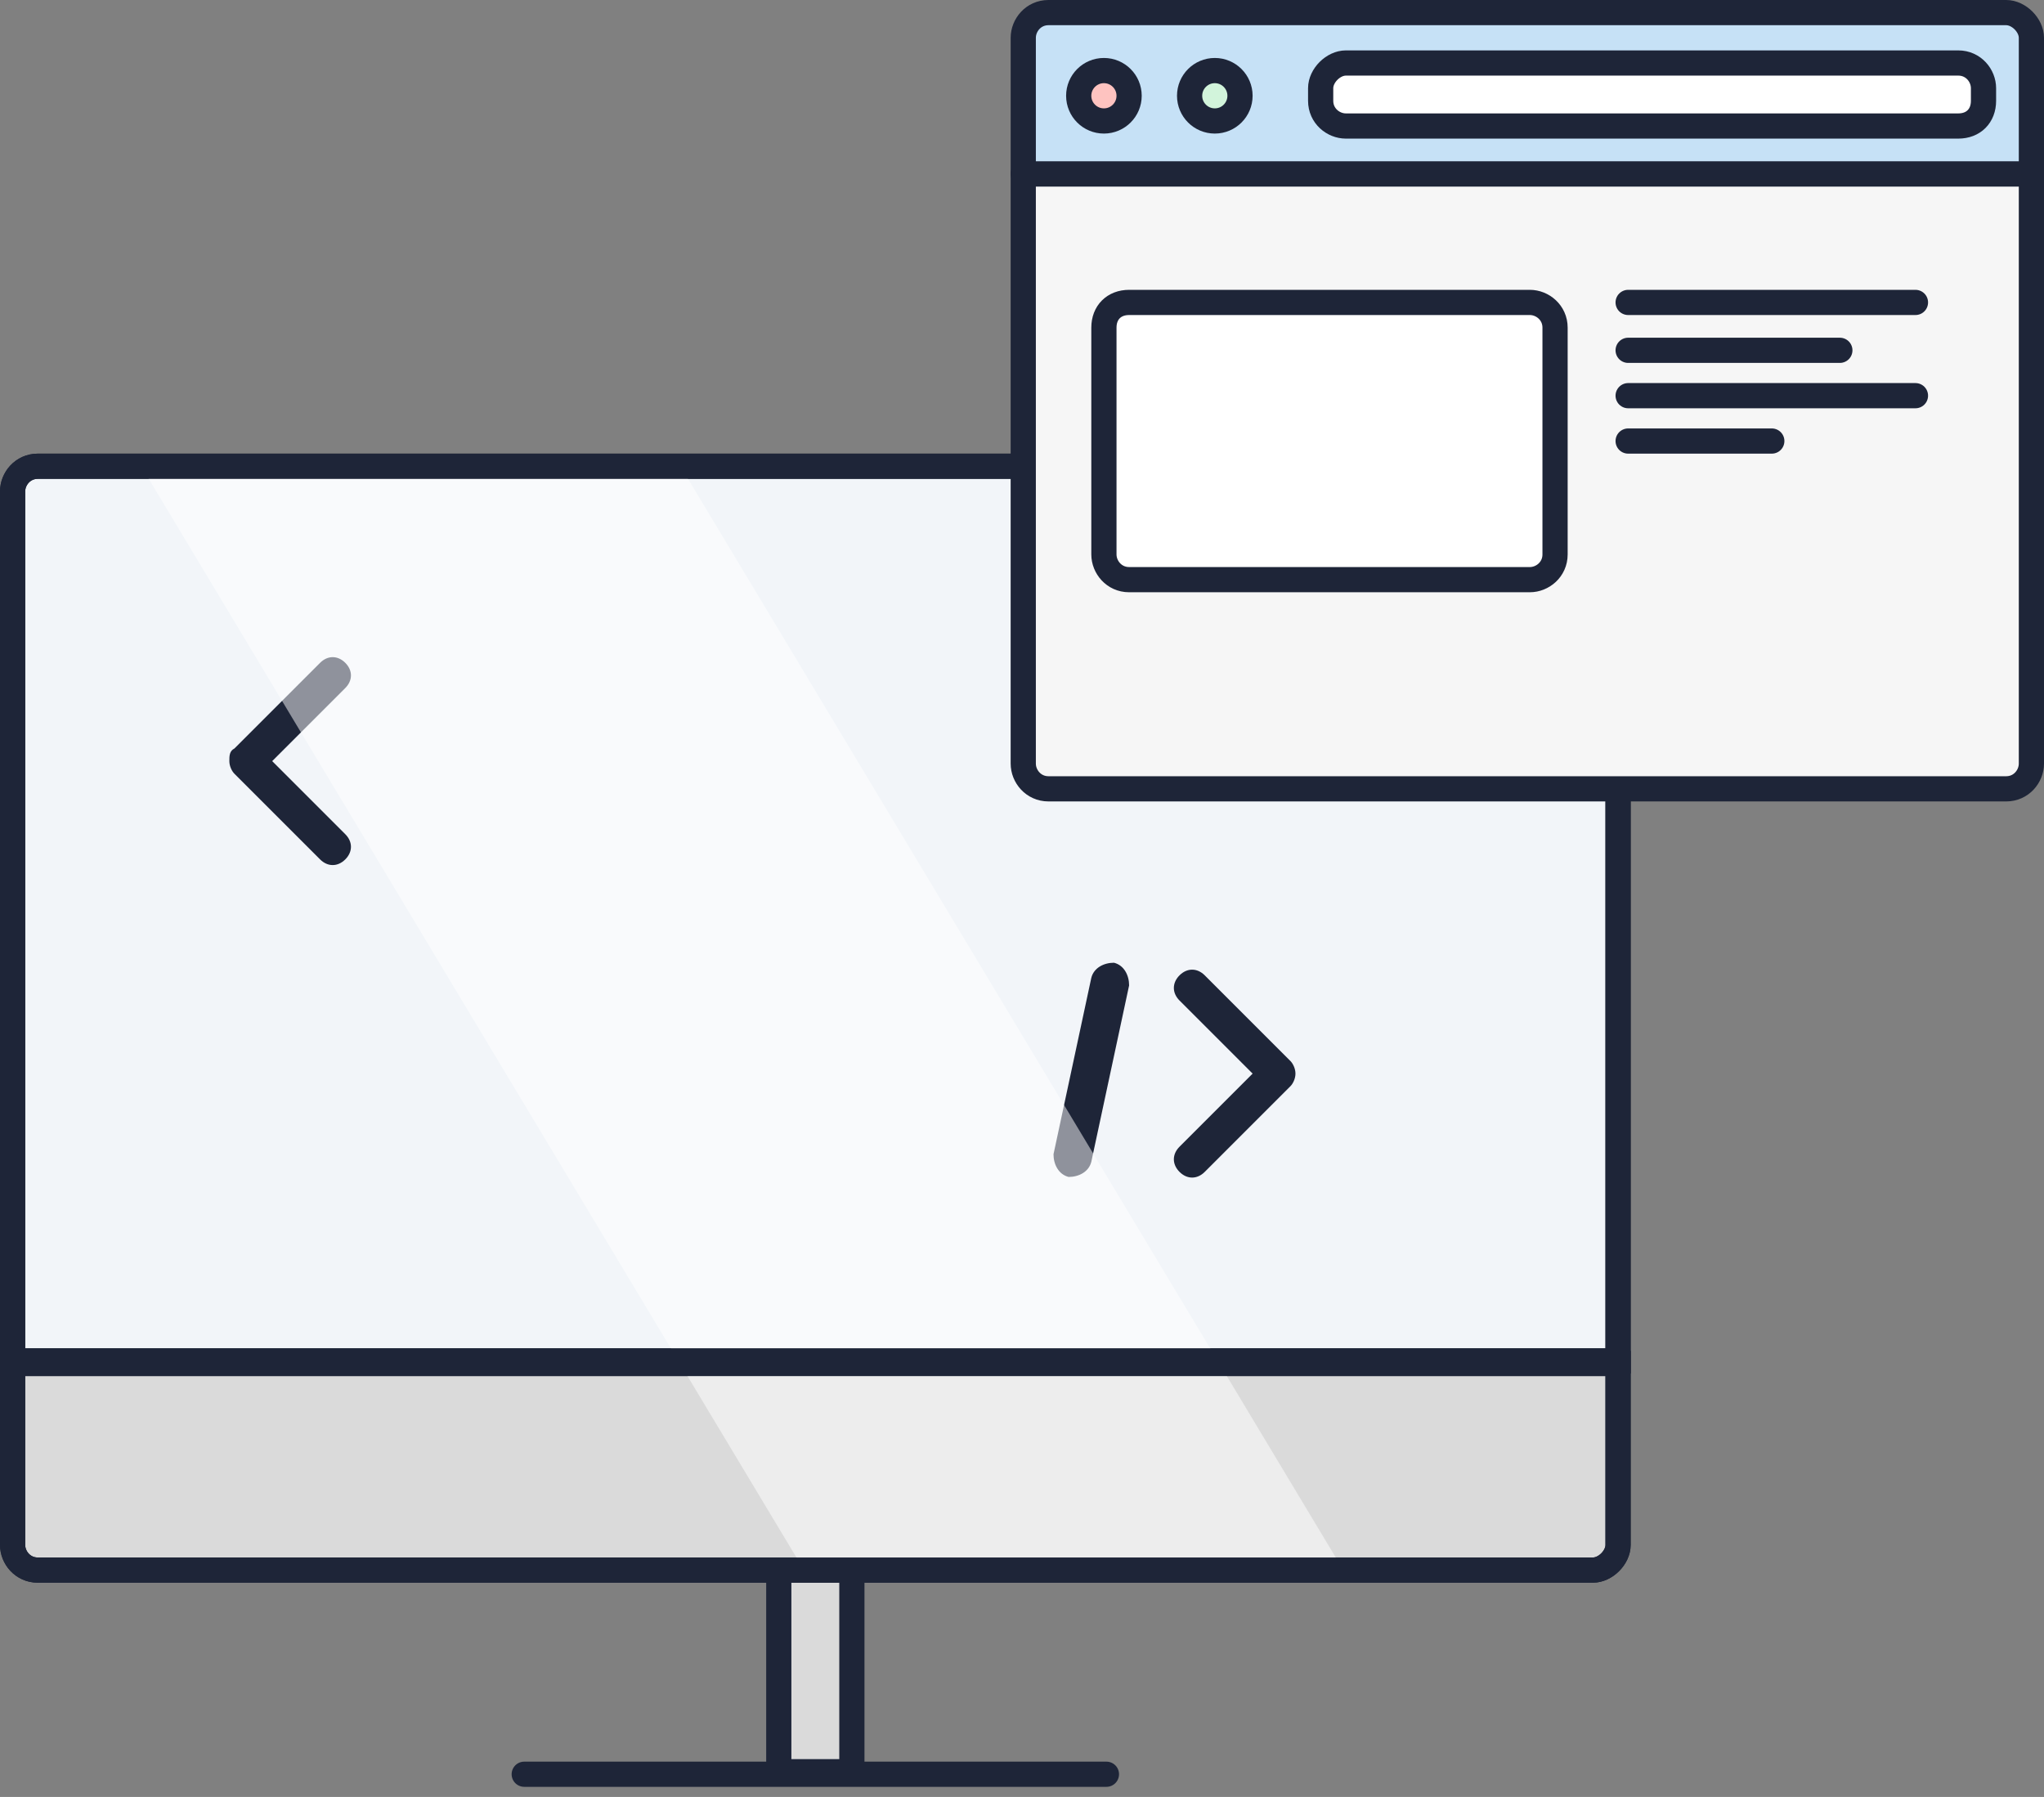 <?xml version="1.0" encoding="utf-8"?>
<!-- Generator: Adobe Illustrator 17.1.0, SVG Export Plug-In . SVG Version: 6.00 Build 0)  -->
<!DOCTYPE svg PUBLIC "-//W3C//DTD SVG 1.1//EN" "http://www.w3.org/Graphics/SVG/1.1/DTD/svg11.dtd">
<svg version="1.1" id="Calque_1" xmlns="http://www.w3.org/2000/svg" xmlns:xlink="http://www.w3.org/1999/xlink" x="0px" y="0px"
	 viewBox="0 0 81.1 71.3" enable-background="new 0 0 81.1 71.3" xml:space="preserve">
<rect x="0" y="0" width="81.1" height="71.3" fill="#808080" stroke="none"/>
<path fill="#DADADA" stroke="#1E2538" stroke-miterlimit="10" d="M0.5,61.3c0,0.5,0.4,1,1,1h61.7c0.5,0,1-0.5,1-1v-7.2H0.5V61.3z"/>
<path fill="#F2F5F9" stroke="#1E2538" stroke-miterlimit="10" d="M63.2,18.5H1.5c-0.6,0-1,0.5-1,1v34.5h63.7V19.5
	C64.2,19,63.8,18.5,63.2,18.5z"/>
<line fill="none" stroke="#1E2538" stroke-linecap="round" stroke-linejoin="round" stroke-miterlimit="10" x1="20.8" y1="70.4" x2="43.9" y2="70.4"/>
<path fill="#1E2538" d="M9.1,30.2c0,0.2,0.1,0.4,0.2,0.5l3.4,3.4c0.3,0.3,0.7,0.3,1,0s0.3-0.7,0-1l-2.9-2.9l2.9-2.9
	c0.3-0.3,0.3-0.7,0-1s-0.7-0.3-1,0l-3.4,3.4C9.1,29.8,9.1,30,9.1,30.2z"/>
<g>
	<path fill="#1E2538" d="M42.4,46.7L42.4,46.7c-0.4-0.1-0.6-0.5-0.6-0.9l1.5-7c0.1-0.4,0.5-0.6,0.9-0.6h0c0.4,0.1,0.6,0.5,0.6,0.9
		l-1.5,7C43.2,46.5,42.8,46.7,42.4,46.7z"/>
	<path fill="#1E2538" d="M51.4,42.6c0-0.2-0.1-0.4-0.2-0.5l-3.4-3.4c-0.3-0.3-0.7-0.3-1,0s-0.3,0.7,0,1l2.9,2.9l-2.9,2.9
		c-0.3,0.3-0.3,0.7,0,1s0.7,0.3,1,0l3.4-3.4C51.3,43,51.4,42.8,51.4,42.6z"/>
</g>
<rect x="30.9" y="62.3" fill="#DADADA" stroke="#1E2538" stroke-linecap="round" stroke-linejoin="round" stroke-miterlimit="10" width="2.9" height="8"/>
<polygon opacity="0.5" fill="#FFFFFF" points="5.6,18.5 31.9,62.3 53.3,62.3 27,18.5 "/>
<path fill="none" stroke="#1E2538" stroke-miterlimit="10" d="M0.5,61.3c0,0.5,0.4,1,1,1h61.7c0.5,0,1-0.5,1-1v-7.2H0.5V61.3z"/>
<path fill="none" stroke="#1E2538" stroke-miterlimit="10" d="M63.2,18.5H1.5c-0.6,0-1,0.5-1,1v34.5h63.7V19.5
	C64.2,19,63.8,18.5,63.2,18.5z"/>
<g>
	<path fill="#F6F6F6" stroke="#1E2538" stroke-linecap="round" stroke-linejoin="round" stroke-miterlimit="10" d="M40.6,30.3
		c0,0.5,0.4,1,1,1h38c0.6,0,1-0.5,1-1V6.9h-40V30.3z"/>
	<path fill="#C6E1F6" stroke="#1E2538" stroke-linecap="round" stroke-linejoin="round" stroke-miterlimit="10" d="M79.6,0.5h-38
		c-0.6,0-1,0.5-1,1v5.4h40V1.5C80.6,1,80.1,0.5,79.6,0.5z"/>
	<path fill="#FFFFFF" stroke="#1E2538" stroke-linecap="round" stroke-linejoin="round" stroke-miterlimit="10" d="M52.4,4V3.5
		c0-0.5,0.5-1,1-1h24.3c0.6,0,1,0.5,1,1V4c0,0.6-0.4,1-1,1H53.4C52.9,5,52.4,4.6,52.4,4z"/>
	
		<circle fill="#D2F4DB" stroke="#1E2538" stroke-linecap="round" stroke-linejoin="round" stroke-miterlimit="10" cx="48.2" cy="3.8" r="1"/>
	
		<circle fill="#FEC3C0" stroke="#1E2538" stroke-linecap="round" stroke-linejoin="round" stroke-miterlimit="10" cx="43.8" cy="3.8" r="1"/>
	<path fill="#FFFFFF" stroke="#1E2538" stroke-linecap="round" stroke-linejoin="round" stroke-miterlimit="10" d="M60.7,23H44.8
		c-0.6,0-1-0.5-1-1v-9c0-0.6,0.4-1,1-1h15.9c0.5,0,1,0.4,1,1v9C61.7,22.6,61.2,23,60.7,23z"/>
	
		<line fill="none" stroke="#1E2538" stroke-linecap="round" stroke-linejoin="round" stroke-miterlimit="10" x1="64.6" y1="12" x2="76" y2="12"/>
	
		<line fill="none" stroke="#1E2538" stroke-linecap="round" stroke-linejoin="round" stroke-miterlimit="10" x1="64.6" y1="13.9" x2="73" y2="13.9"/>
	
		<line fill="none" stroke="#1E2538" stroke-linecap="round" stroke-linejoin="round" stroke-miterlimit="10" x1="64.6" y1="15.7" x2="76" y2="15.7"/>
	
		<line fill="none" stroke="#1E2538" stroke-linecap="round" stroke-linejoin="round" stroke-miterlimit="10" x1="64.6" y1="17.5" x2="70.3" y2="17.5"/>
</g>
</svg>
